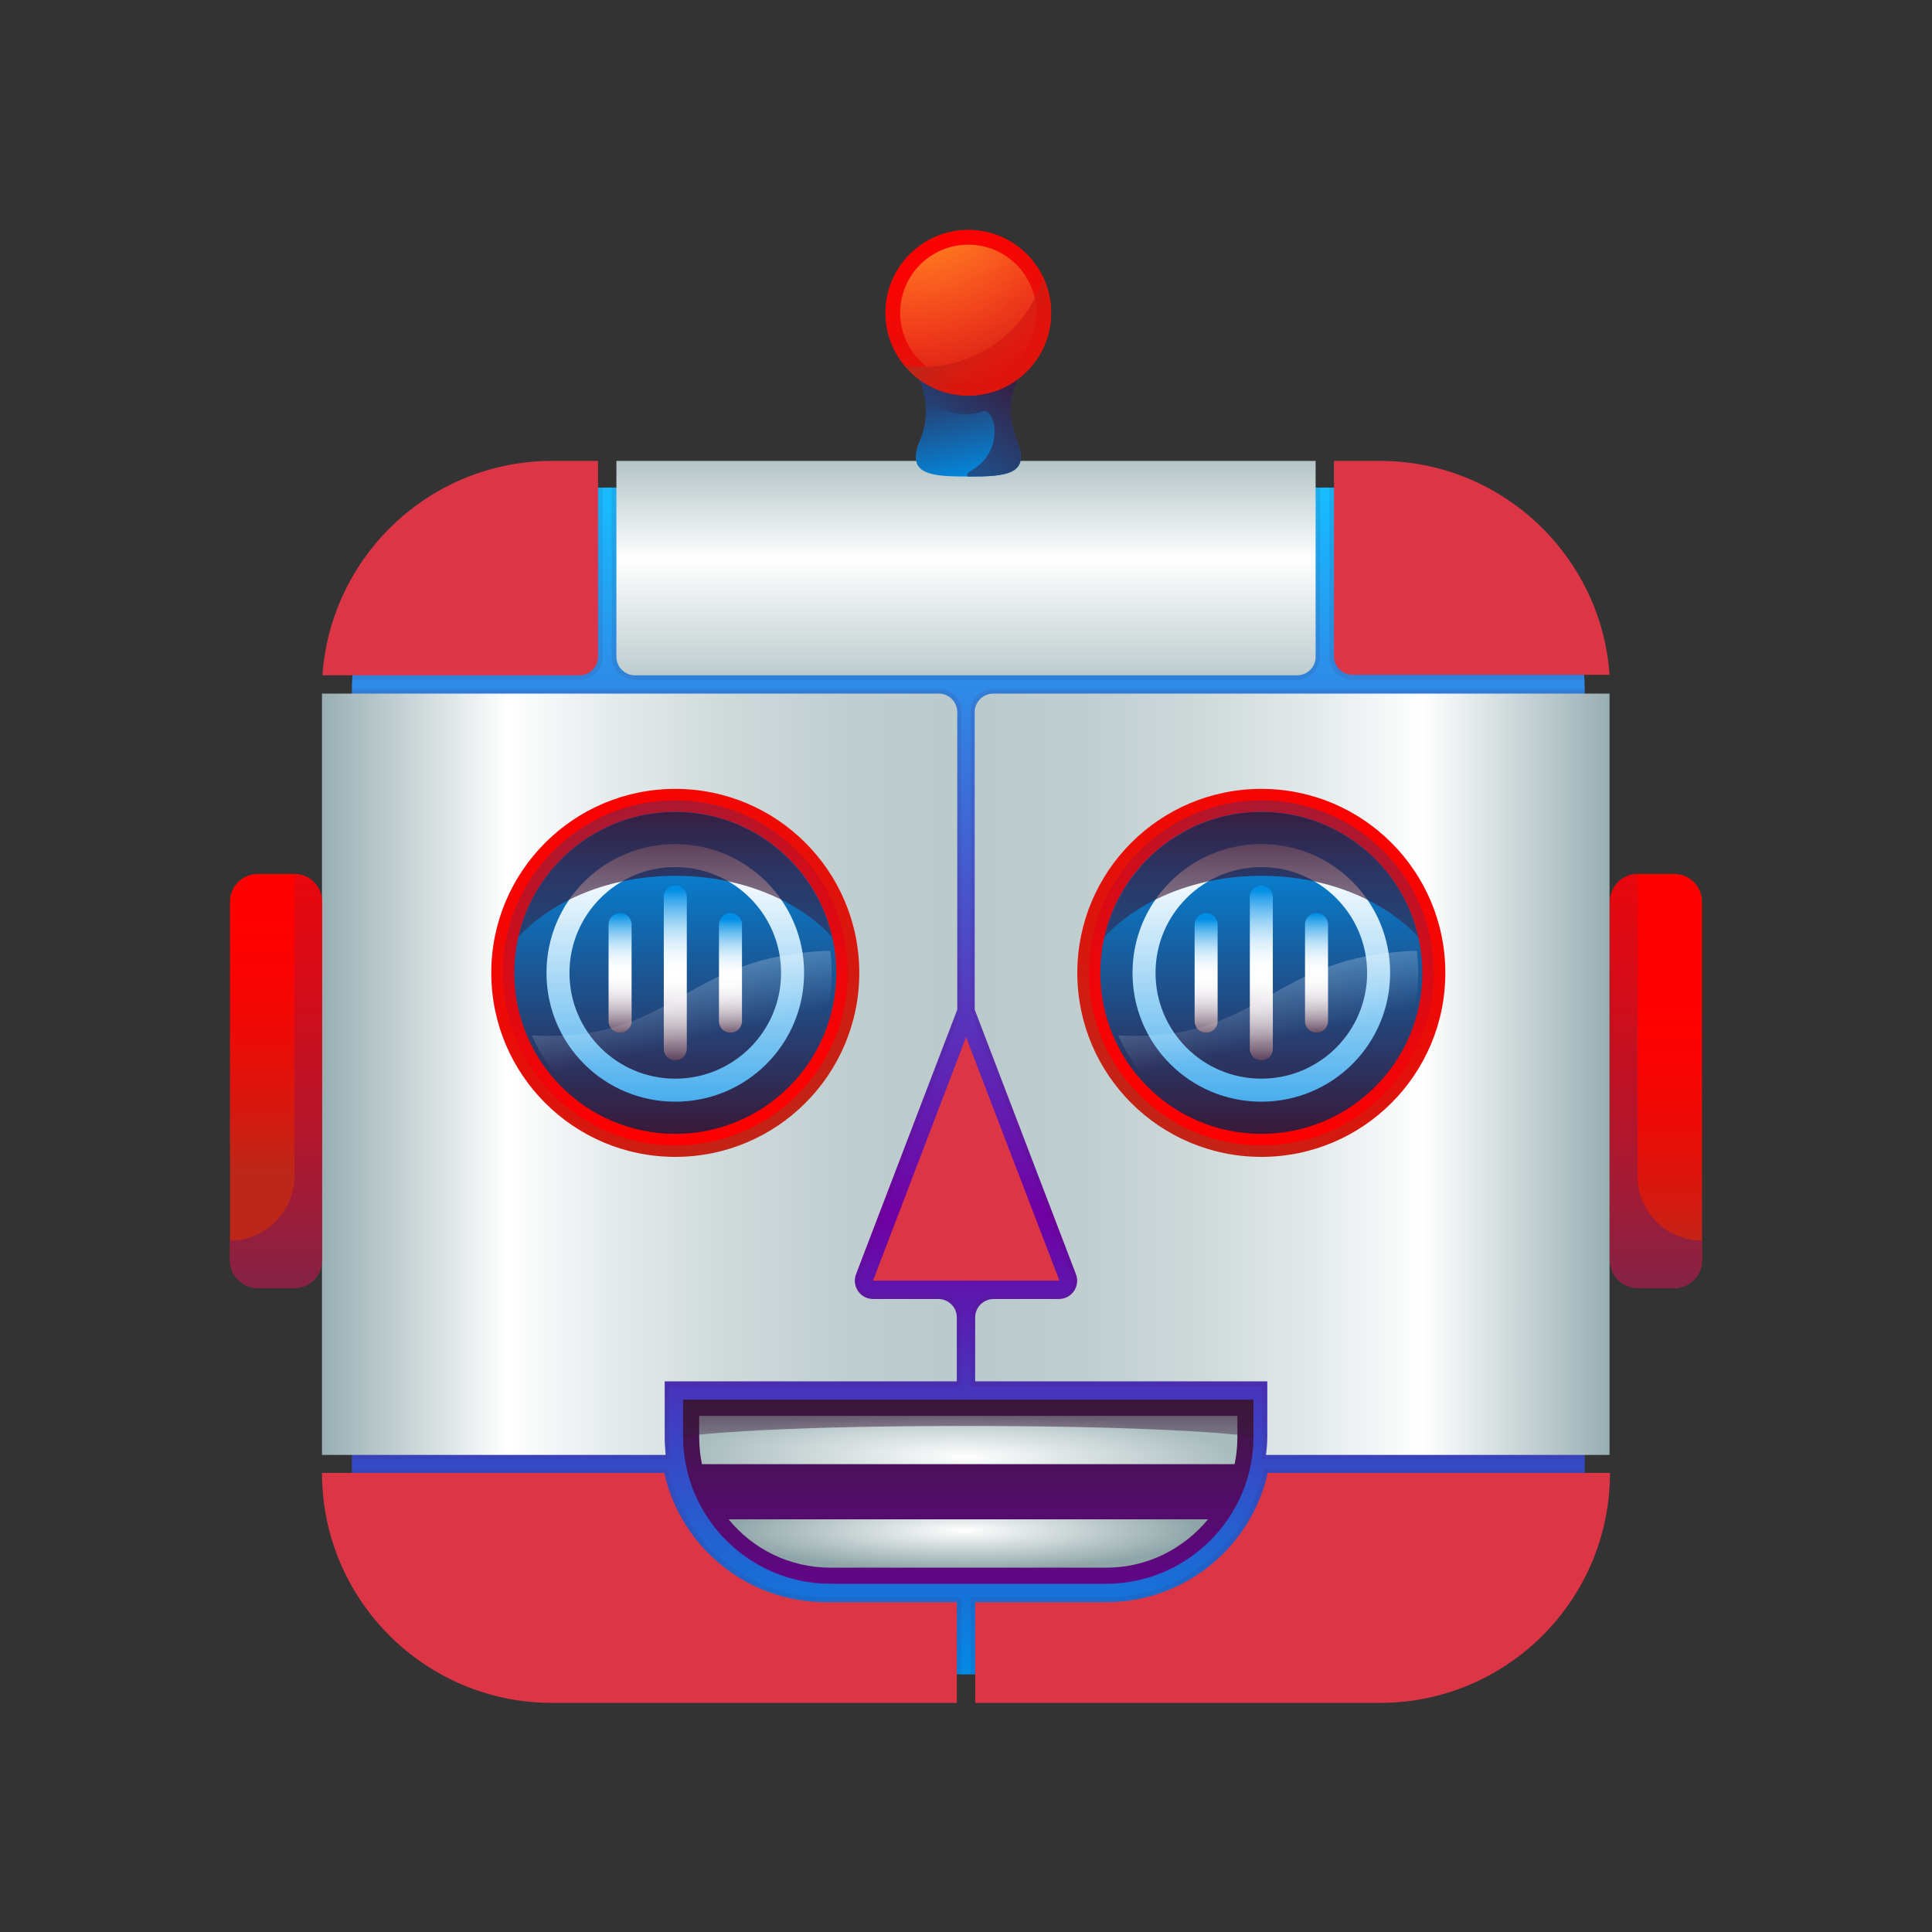 <svg width="80" height="80" viewBox="0 0 80 80" fill="none" xmlns="http://www.w3.org/2000/svg">
<rect x="0" y="0" width="80" height="80" fill="#333333" stroke="none"/>
<path d="M22.952 20.19C18.324 20.19 14.571 23.943 14.571 28.571V60.952C14.571 65.581 18.324 69.333 22.952 69.333H57.238C61.866 69.333 65.619 65.581 65.619 60.952V28.571C65.619 23.943 61.866 20.19 57.238 20.19H22.952Z" fill="url(#paint0_linear_3796_29401)"/>
<g opacity="0.3">
<path opacity="0.3" d="M57.238 20.19H55.048V27.2C55.048 27.733 55.467 28.152 56 28.152H65.6C65.391 23.714 61.715 20.19 57.238 20.19Z" fill="#4F0940"/>
<path opacity="0.3" d="M25.333 20.19V27.2C25.333 27.733 25.752 28.152 26.285 28.152H53.714C54.247 28.152 54.666 27.733 54.666 27.2V20.19H25.333Z" fill="#4F0940"/>
<path opacity="0.3" d="M22.953 20.19C18.477 20.19 14.8 23.714 14.591 28.152H24C24.534 28.152 24.953 27.733 24.953 27.2V20.19H22.953Z" fill="#4F0940"/>
<path opacity="0.3" d="M40.19 29.486V41.848L44.381 52.838C44.457 53.01 44.419 53.2 44.324 53.372C44.228 53.543 44.038 53.619 43.847 53.619H41.143C40.609 53.619 40.19 54.038 40.19 54.572V57.41H52.285V59.505C52.285 59.734 52.266 59.981 52.247 60.229L52.228 60.438H65.619V28.572C65.619 28.552 65.619 28.534 65.619 28.534H41.143C40.609 28.534 40.19 28.953 40.19 29.486Z" fill="#4F0940"/>
<path opacity="0.3" d="M65.619 60.799H52.343L52.304 60.952C51.619 63.961 48.895 66.152 45.809 66.152H40.19V69.332H57.238C61.866 69.332 65.619 65.58 65.619 60.952V60.799Z" fill="#4F0940"/>
<path opacity="0.3" d="M38.857 28.534H14.571C14.571 28.552 14.571 28.572 14.571 28.572V60.419H27.771L27.752 60.21C27.733 59.962 27.714 59.714 27.714 59.486V57.391H39.809V54.553C39.809 54.019 39.39 53.6 38.857 53.6H36.152C35.962 53.6 35.79 53.505 35.676 53.353C35.562 53.2 35.543 53.01 35.619 52.819L39.809 41.829V29.467C39.809 28.953 39.39 28.534 38.857 28.534Z" fill="#4F0940"/>
<path opacity="0.3" d="M27.695 60.952L27.657 60.799H14.571V60.952C14.571 65.58 18.324 69.332 22.952 69.332H39.809V66.152H34.19C31.105 66.152 28.362 63.98 27.695 60.952Z" fill="#4F0940"/>
</g>
<path d="M70.477 37.333V52.19C70.477 52.818 69.962 53.333 69.334 53.333H67.81C67.181 53.333 66.667 52.818 66.667 52.19V37.333C66.667 36.704 67.181 36.19 67.81 36.19H69.334C69.962 36.19 70.477 36.704 70.477 37.333Z" fill="url(#paint1_linear_3796_29401)"/>
<path d="M13.334 37.333V52.19C13.334 52.818 12.82 53.333 12.191 53.333H10.667C10.039 53.333 9.524 52.818 9.524 52.19V37.333C9.524 36.704 10.039 36.19 10.667 36.19H12.191C12.82 36.19 13.334 36.704 13.334 37.333Z" fill="url(#paint2_linear_3796_29401)"/>
<path d="M66.667 37.333V52.19C66.667 52.818 67.181 53.333 67.81 53.333H69.334C69.962 53.333 70.477 52.818 70.477 52.19V51.371C69.01 51.371 67.81 50.171 67.81 48.704V36.19C67.181 36.19 66.667 36.704 66.667 37.333Z" fill="url(#paint3_linear_3796_29401)"/>
<path d="M52.495 60.99C51.809 64.056 49.066 66.342 45.809 66.342H40.381V70.513H57.142C62.4 70.513 66.666 66.247 66.666 60.99H52.495Z" fill="#DC3646"/>
<path d="M57.143 19.085H55.238V27.181C55.238 27.6 55.581 27.942 56 27.942H66.648C66.305 23.009 62.172 19.085 57.143 19.085Z" fill="#DC3646"/>
<path d="M13.352 27.962H24C24.419 27.962 24.762 27.619 24.762 27.2V19.085H22.857C17.829 19.085 13.695 23.009 13.352 27.962Z" fill="#DC3646"/>
<path d="M26.286 27.962H53.715C54.134 27.962 54.477 27.619 54.477 27.2V19.085H25.524V27.181C25.524 27.619 25.867 27.962 26.286 27.962Z" fill="url(#paint4_linear_3796_29401)"/>
<path d="M27.523 59.484V57.199H39.619V54.551C39.619 54.132 39.276 53.789 38.857 53.789H36.152C35.619 53.789 35.257 53.256 35.447 52.76L39.638 41.808V29.484C39.638 29.065 39.295 28.722 38.876 28.722H13.333V60.246H27.562C27.543 59.999 27.523 59.751 27.523 59.484Z" fill="url(#paint5_linear_3796_29401)"/>
<path d="M52.476 59.484V57.199H40.38V54.551C40.38 54.132 40.723 53.789 41.142 53.789H43.847C44.38 53.789 44.742 53.256 44.552 52.76L40.361 41.808V29.484C40.361 29.065 40.704 28.722 41.123 28.722H66.647V60.246H52.419C52.457 59.999 52.476 59.751 52.476 59.484Z" fill="url(#paint6_linear_3796_29401)"/>
<path d="M27.504 60.99C28.19 64.056 30.933 66.342 34.19 66.342H39.619V70.513H22.857C17.6 70.513 13.333 66.247 13.333 60.99H27.504Z" fill="#DC3646"/>
<path d="M27.962 47.904C32.17 47.904 35.581 44.493 35.581 40.285C35.581 36.077 32.17 32.666 27.962 32.666C23.754 32.666 20.343 36.077 20.343 40.285C20.343 44.493 23.754 47.904 27.962 47.904Z" fill="url(#paint7_linear_3796_29401)"/>
<path d="M27.962 47.429C31.907 47.429 35.105 44.231 35.105 40.286C35.105 36.341 31.907 33.143 27.962 33.143C24.017 33.143 20.819 36.341 20.819 40.286C20.819 44.231 24.017 47.429 27.962 47.429Z" fill="url(#paint8_linear_3796_29401)"/>
<path d="M27.962 46.951C31.643 46.951 34.628 43.967 34.628 40.285C34.628 36.603 31.643 33.618 27.962 33.618C24.28 33.618 21.295 36.603 21.295 40.285C21.295 43.967 24.28 46.951 27.962 46.951Z" fill="url(#paint9_linear_3796_29401)"/>
<path d="M27.962 34.951C25.01 34.951 22.629 37.332 22.629 40.285C22.629 43.237 25.01 45.618 27.962 45.618C30.915 45.618 33.296 43.237 33.296 40.285C33.296 37.332 30.896 34.951 27.962 34.951ZM27.962 44.665C25.543 44.665 23.581 42.704 23.581 40.285C23.581 37.865 25.543 35.904 27.962 35.904C30.381 35.904 32.343 37.865 32.343 40.285C32.343 42.704 30.381 44.665 27.962 44.665Z" fill="url(#paint10_linear_3796_29401)"/>
<path d="M27.486 37.143V43.429C27.486 43.695 27.696 43.905 27.962 43.905C28.229 43.905 28.439 43.695 28.439 43.429V37.143C28.439 36.876 28.229 36.667 27.962 36.667C27.696 36.667 27.486 36.876 27.486 37.143Z" fill="url(#paint11_linear_3796_29401)"/>
<path d="M25.2 38.284V42.284C25.2 42.55 25.41 42.76 25.676 42.76C25.943 42.76 26.153 42.55 26.153 42.284V38.284C26.153 38.017 25.943 37.808 25.676 37.808C25.41 37.808 25.2 38.017 25.2 38.284Z" fill="url(#paint12_linear_3796_29401)"/>
<path d="M30.724 38.284V42.284C30.724 42.55 30.514 42.76 30.248 42.76C29.981 42.76 29.771 42.55 29.771 42.284V38.284C29.771 38.017 29.981 37.808 30.248 37.808C30.495 37.808 30.724 38.017 30.724 38.284Z" fill="url(#paint13_linear_3796_29401)"/>
<path d="M27.962 36.266C30.667 36.266 33.048 37.275 34.457 38.799C33.772 35.828 31.124 33.618 27.962 33.618C24.8 33.618 22.134 35.828 21.467 38.799C22.876 37.275 25.257 36.266 27.962 36.266Z" fill="url(#paint14_linear_3796_29401)"/>
<path d="M52.229 47.904C56.436 47.904 59.848 44.493 59.848 40.285C59.848 36.077 56.436 32.666 52.229 32.666C48.021 32.666 44.609 36.077 44.609 40.285C44.609 44.493 48.021 47.904 52.229 47.904Z" fill="url(#paint15_linear_3796_29401)"/>
<path d="M52.229 47.429C56.174 47.429 59.372 44.231 59.372 40.286C59.372 36.341 56.174 33.143 52.229 33.143C48.284 33.143 45.086 36.341 45.086 40.286C45.086 44.231 48.284 47.429 52.229 47.429Z" fill="url(#paint16_linear_3796_29401)"/>
<path d="M52.229 46.951C55.911 46.951 58.896 43.967 58.896 40.285C58.896 36.603 55.911 33.618 52.229 33.618C48.547 33.618 45.562 36.603 45.562 40.285C45.562 43.967 48.547 46.951 52.229 46.951Z" fill="url(#paint17_linear_3796_29401)"/>
<path d="M46.895 40.285C46.895 43.237 49.276 45.618 52.229 45.618C55.181 45.618 57.562 43.237 57.562 40.285C57.562 37.332 55.181 34.951 52.229 34.951C49.295 34.951 46.895 37.332 46.895 40.285ZM47.848 40.285C47.848 37.865 49.81 35.904 52.229 35.904C54.648 35.904 56.61 37.865 56.61 40.285C56.61 42.704 54.648 44.665 52.229 44.665C49.81 44.665 47.848 42.704 47.848 40.285Z" fill="url(#paint18_linear_3796_29401)"/>
<path d="M52.705 37.143V43.429C52.705 43.695 52.496 43.905 52.229 43.905C51.962 43.905 51.753 43.695 51.753 43.429V37.143C51.753 36.876 51.962 36.667 52.229 36.667C52.496 36.667 52.705 36.876 52.705 37.143Z" fill="url(#paint19_linear_3796_29401)"/>
<path d="M54.991 38.284V42.284C54.991 42.55 54.781 42.76 54.514 42.76C54.248 42.76 54.038 42.55 54.038 42.284V38.284C54.038 38.017 54.248 37.808 54.514 37.808C54.781 37.808 54.991 38.017 54.991 38.284Z" fill="url(#paint20_linear_3796_29401)"/>
<path d="M49.467 38.284V42.284C49.467 42.55 49.676 42.76 49.943 42.76C50.209 42.76 50.419 42.55 50.419 42.284V38.284C50.419 38.017 50.209 37.808 49.943 37.808C49.696 37.808 49.467 38.017 49.467 38.284Z" fill="url(#paint21_linear_3796_29401)"/>
<path d="M52.229 36.266C49.524 36.266 47.143 37.275 45.733 38.799C46.419 35.828 49.067 33.618 52.229 33.618C55.39 33.618 58.057 35.828 58.724 38.799C57.314 37.275 54.933 36.266 52.229 36.266Z" fill="url(#paint22_linear_3796_29401)"/>
<path d="M22.02 42.875C23.01 45.161 25.296 46.761 27.962 46.761C31.543 46.761 34.439 43.865 34.439 40.284C34.439 39.98 34.419 39.675 34.381 39.37C28.21 39.561 28.02 43.18 22.02 42.875Z" fill="url(#paint23_linear_3796_29401)"/>
<path d="M46.306 42.875C47.296 45.161 49.582 46.761 52.249 46.761C55.829 46.761 58.725 43.865 58.725 40.284C58.725 39.98 58.706 39.675 58.668 39.37C52.496 39.561 52.306 43.18 46.306 42.875Z" fill="url(#paint24_linear_3796_29401)"/>
<path d="M40 42.951L36.152 53.027H43.867L40 42.951Z" fill="#DC3646"/>
<path d="M40 53.027V42.951L43.848 53.027H40Z" fill="#DC3646"/>
<path d="M28.286 57.961V59.484C28.286 62.837 31.029 65.58 34.381 65.58H45.81C49.162 65.58 51.905 62.837 51.905 59.484V57.961H28.286Z" fill="url(#paint25_linear_3796_29401)"/>
<path d="M51.123 60.628C51.2 60.266 51.238 59.885 51.238 59.485V58.628H28.952V59.485C28.952 59.885 28.99 60.266 29.066 60.628H51.123Z" fill="url(#paint26_radial_3796_29401)"/>
<path d="M28.286 59.484C28.286 59.484 31.048 59.046 40 59.046C48.953 59.046 51.905 59.484 51.905 59.484V57.961H28.286V59.484Z" fill="url(#paint27_linear_3796_29401)"/>
<path d="M50.02 62.913H30.172C31.162 64.132 32.686 64.913 34.382 64.913H45.81C47.505 64.913 49.01 64.132 50.02 62.913Z" fill="url(#paint28_radial_3796_29401)"/>
<path d="M40.095 19.733C38.533 19.733 37.486 19.657 38.095 18.228C38.419 17.447 38.419 16.571 38.095 15.809C37.486 14.38 38.533 12.799 40.095 12.799C41.657 12.799 42.705 14.38 42.095 15.809C41.771 16.59 41.771 17.466 42.095 18.228C42.705 19.657 41.657 19.733 40.095 19.733Z" fill="url(#paint29_linear_3796_29401)"/>
<path d="M37.924 14.762C37.905 15.105 37.943 15.448 38.096 15.791C38.191 16.02 38.267 16.267 38.305 16.515C39.201 17.296 40.267 17.201 40.686 17.029C41.182 16.839 41.696 18.686 40.153 19.524C40.02 19.601 40.02 19.734 40.096 19.734C41.658 19.734 42.705 19.658 42.096 18.229C41.772 17.448 41.772 16.572 42.096 15.81C42.305 15.334 42.305 14.839 42.191 14.401L39.81 13.677L37.924 14.762Z" fill="url(#paint30_linear_3796_29401)"/>
<path d="M40.096 16.38C41.989 16.38 43.524 14.845 43.524 12.952C43.524 11.058 41.989 9.523 40.096 9.523C38.202 9.523 36.667 11.058 36.667 12.952C36.667 14.845 38.202 16.38 40.096 16.38Z" fill="#FF0000"/>
<path d="M40.096 16.38C41.989 16.38 43.524 14.845 43.524 12.952C43.524 11.058 41.989 9.523 40.096 9.523C38.202 9.523 36.667 11.058 36.667 12.952C36.667 14.845 38.202 16.38 40.096 16.38Z" fill="url(#paint31_linear_3796_29401)"/>
<path opacity="0.75" d="M40.095 15.77C41.651 15.77 42.914 14.508 42.914 12.951C42.914 11.394 41.651 10.132 40.095 10.132C38.538 10.132 37.275 11.394 37.275 12.951C37.275 14.508 38.538 15.77 40.095 15.77Z" fill="url(#paint32_radial_3796_29401)"/>
<path d="M13.334 37.333V52.19C13.334 52.818 12.82 53.333 12.191 53.333H10.667C10.039 53.333 9.524 52.818 9.524 52.19V51.371C10.991 51.371 12.191 50.171 12.191 48.704V36.19C12.82 36.19 13.334 36.704 13.334 37.333Z" fill="url(#paint33_linear_3796_29401)"/>
<path d="M43.2 11.504C42.533 13.637 40.533 15.199 38.172 15.199C37.924 15.199 37.696 15.18 37.467 15.142C38.096 15.904 39.048 16.38 40.096 16.38C41.981 16.38 43.524 14.837 43.524 12.951C43.524 12.437 43.41 11.942 43.2 11.504Z" fill="url(#paint34_linear_3796_29401)"/>
<defs>
<linearGradient id="paint0_linear_3796_29401" x1="40.095" y1="69.841" x2="40.095" y2="20.775" gradientUnits="userSpaceOnUse">
<stop stop-color="#008EE6"/>
<stop offset="0.397" stop-color="#7000A3"/>
<stop offset="1" stop-color="#17BBFE"/>
</linearGradient>
<linearGradient id="paint1_linear_3796_29401" x1="68.572" y1="52.031" x2="68.572" y2="41.417" gradientUnits="userSpaceOnUse">
<stop stop-color="#BD2719"/>
<stop offset="0.215" stop-color="#D41A10"/>
<stop offset="0.505" stop-color="#EC0C07"/>
<stop offset="0.774" stop-color="#FA0302"/>
<stop offset="1" stop-color="#FF0000"/>
</linearGradient>
<linearGradient id="paint2_linear_3796_29401" x1="11.429" y1="48.507" x2="11.429" y2="37.825" gradientUnits="userSpaceOnUse">
<stop stop-color="#BD2719"/>
<stop offset="0.215" stop-color="#D41A10"/>
<stop offset="0.505" stop-color="#EC0C07"/>
<stop offset="0.774" stop-color="#FA0302"/>
<stop offset="1" stop-color="#FF0000"/>
</linearGradient>
<linearGradient id="paint3_linear_3796_29401" x1="68.572" y1="57.777" x2="68.572" y2="25.945" gradientUnits="userSpaceOnUse">
<stop stop-color="#612D5B"/>
<stop offset="0.148" stop-color="#872245"/>
<stop offset="0.339" stop-color="#B2162C"/>
<stop offset="0.524" stop-color="#D30C19"/>
<stop offset="0.701" stop-color="#EB060B"/>
<stop offset="0.863" stop-color="#FA0103"/>
<stop offset="1" stop-color="#FF0000"/>
</linearGradient>
<linearGradient id="paint4_linear_3796_29401" x1="40.001" y1="28.127" x2="40.001" y2="17.643" gradientUnits="userSpaceOnUse">
<stop stop-color="#BBCACC"/>
<stop offset="0.472" stop-color="white"/>
<stop offset="1" stop-color="#99AFB3"/>
</linearGradient>
<linearGradient id="paint5_linear_3796_29401" x1="39.18" y1="44.475" x2="13.402" y2="44.475" gradientUnits="userSpaceOnUse">
<stop stop-color="#BBCACC"/>
<stop offset="0.158" stop-color="#C0CED0"/>
<stop offset="0.342" stop-color="#CED9DA"/>
<stop offset="0.538" stop-color="#E5EBEC"/>
<stop offset="0.704" stop-color="white"/>
<stop offset="1" stop-color="#99AFB3"/>
</linearGradient>
<linearGradient id="paint6_linear_3796_29401" x1="40.819" y1="44.475" x2="66.598" y2="44.475" gradientUnits="userSpaceOnUse">
<stop stop-color="#BBCACC"/>
<stop offset="0.158" stop-color="#C0CED0"/>
<stop offset="0.342" stop-color="#CED9DA"/>
<stop offset="0.538" stop-color="#E5EBEC"/>
<stop offset="0.704" stop-color="white"/>
<stop offset="1" stop-color="#99AFB3"/>
</linearGradient>
<linearGradient id="paint7_linear_3796_29401" x1="32.74" y1="47.487" x2="21.026" y2="29.867" gradientUnits="userSpaceOnUse">
<stop stop-color="#BD2719"/>
<stop offset="0.215" stop-color="#D41A10"/>
<stop offset="0.505" stop-color="#EC0C07"/>
<stop offset="0.774" stop-color="#FA0302"/>
<stop offset="1" stop-color="#FF0000"/>
</linearGradient>
<linearGradient id="paint8_linear_3796_29401" x1="24.387" y1="27.263" x2="30.038" y2="47.898" gradientUnits="userSpaceOnUse">
<stop stop-color="#612D5B"/>
<stop offset="0.148" stop-color="#872245"/>
<stop offset="0.339" stop-color="#B2162C"/>
<stop offset="0.524" stop-color="#D30C19"/>
<stop offset="0.701" stop-color="#EB060B"/>
<stop offset="0.863" stop-color="#FA0103"/>
<stop offset="1" stop-color="#FF0000"/>
</linearGradient>
<linearGradient id="paint9_linear_3796_29401" x1="27.953" y1="34.317" x2="27.953" y2="47.039" gradientUnits="userSpaceOnUse">
<stop stop-color="#008EE6"/>
<stop offset="1" stop-color="#391838"/>
</linearGradient>
<linearGradient id="paint10_linear_3796_29401" x1="27.954" y1="49.559" x2="27.954" y2="35.812" gradientUnits="userSpaceOnUse">
<stop stop-color="#008EE6"/>
<stop offset="1" stop-color="white"/>
</linearGradient>
<linearGradient id="paint11_linear_3796_29401" x1="27.954" y1="36.841" x2="27.954" y2="44.299" gradientUnits="userSpaceOnUse">
<stop stop-color="#008EE6"/>
<stop offset="0.051" stop-color="#34A5EB"/>
<stop offset="0.111" stop-color="#69BDF0"/>
<stop offset="0.171" stop-color="#97D1F5"/>
<stop offset="0.231" stop-color="#BCE2F8"/>
<stop offset="0.291" stop-color="#DAEEFB"/>
<stop offset="0.35" stop-color="#EEF8FD"/>
<stop offset="0.408" stop-color="#FBFDFF"/>
<stop offset="0.463" stop-color="white"/>
<stop offset="0.531" stop-color="#FBFBFB"/>
<stop offset="0.602" stop-color="#F1EEF1"/>
<stop offset="0.674" stop-color="#DFDADF"/>
<stop offset="0.746" stop-color="#C6BDC6"/>
<stop offset="0.819" stop-color="#A697A5"/>
<stop offset="0.893" stop-color="#7F697E"/>
<stop offset="0.966" stop-color="#513450"/>
<stop offset="1" stop-color="#391838"/>
</linearGradient>
<linearGradient id="paint12_linear_3796_29401" x1="25.668" y1="37.839" x2="25.668" y2="43.13" gradientUnits="userSpaceOnUse">
<stop stop-color="#008EE6"/>
<stop offset="0.051" stop-color="#34A5EB"/>
<stop offset="0.111" stop-color="#69BDF0"/>
<stop offset="0.171" stop-color="#97D1F5"/>
<stop offset="0.231" stop-color="#BCE2F8"/>
<stop offset="0.291" stop-color="#DAEEFB"/>
<stop offset="0.35" stop-color="#EEF8FD"/>
<stop offset="0.408" stop-color="#FBFDFF"/>
<stop offset="0.463" stop-color="white"/>
<stop offset="0.531" stop-color="#FBFBFB"/>
<stop offset="0.602" stop-color="#F1EEF1"/>
<stop offset="0.674" stop-color="#DFDADF"/>
<stop offset="0.746" stop-color="#C6BDC6"/>
<stop offset="0.819" stop-color="#A697A5"/>
<stop offset="0.893" stop-color="#7F697E"/>
<stop offset="0.966" stop-color="#513450"/>
<stop offset="1" stop-color="#391838"/>
</linearGradient>
<linearGradient id="paint13_linear_3796_29401" x1="30.239" y1="38.054" x2="30.239" y2="43.253" gradientUnits="userSpaceOnUse">
<stop stop-color="#008EE6"/>
<stop offset="0.051" stop-color="#34A5EB"/>
<stop offset="0.111" stop-color="#69BDF0"/>
<stop offset="0.171" stop-color="#97D1F5"/>
<stop offset="0.231" stop-color="#BCE2F8"/>
<stop offset="0.291" stop-color="#DAEEFB"/>
<stop offset="0.35" stop-color="#EEF8FD"/>
<stop offset="0.408" stop-color="#FBFDFF"/>
<stop offset="0.463" stop-color="white"/>
<stop offset="0.531" stop-color="#FBFBFB"/>
<stop offset="0.602" stop-color="#F1EEF1"/>
<stop offset="0.674" stop-color="#DFDADF"/>
<stop offset="0.746" stop-color="#C6BDC6"/>
<stop offset="0.819" stop-color="#A697A5"/>
<stop offset="0.893" stop-color="#7F697E"/>
<stop offset="0.966" stop-color="#513450"/>
<stop offset="1" stop-color="#391838"/>
</linearGradient>
<linearGradient id="paint14_linear_3796_29401" x1="27.954" y1="33.142" x2="27.954" y2="43.494" gradientUnits="userSpaceOnUse">
<stop stop-color="#391838"/>
<stop offset="1" stop-color="#391838" stop-opacity="0"/>
</linearGradient>
<linearGradient id="paint15_linear_3796_29401" x1="47.45" y1="47.487" x2="59.165" y2="29.867" gradientUnits="userSpaceOnUse">
<stop stop-color="#BD2719"/>
<stop offset="0.215" stop-color="#D41A10"/>
<stop offset="0.505" stop-color="#EC0C07"/>
<stop offset="0.774" stop-color="#FA0302"/>
<stop offset="1" stop-color="#FF0000"/>
</linearGradient>
<linearGradient id="paint16_linear_3796_29401" x1="55.804" y1="27.263" x2="50.153" y2="47.898" gradientUnits="userSpaceOnUse">
<stop stop-color="#612D5B"/>
<stop offset="0.148" stop-color="#872245"/>
<stop offset="0.339" stop-color="#B2162C"/>
<stop offset="0.524" stop-color="#D30C19"/>
<stop offset="0.701" stop-color="#EB060B"/>
<stop offset="0.863" stop-color="#FA0103"/>
<stop offset="1" stop-color="#FF0000"/>
</linearGradient>
<linearGradient id="paint17_linear_3796_29401" x1="52.237" y1="34.317" x2="52.237" y2="47.039" gradientUnits="userSpaceOnUse">
<stop stop-color="#008EE6"/>
<stop offset="1" stop-color="#391838"/>
</linearGradient>
<linearGradient id="paint18_linear_3796_29401" x1="52.237" y1="49.559" x2="52.237" y2="35.812" gradientUnits="userSpaceOnUse">
<stop stop-color="#008EE6"/>
<stop offset="1" stop-color="white"/>
</linearGradient>
<linearGradient id="paint19_linear_3796_29401" x1="52.238" y1="36.841" x2="52.238" y2="44.299" gradientUnits="userSpaceOnUse">
<stop stop-color="#008EE6"/>
<stop offset="0.051" stop-color="#34A5EB"/>
<stop offset="0.111" stop-color="#69BDF0"/>
<stop offset="0.171" stop-color="#97D1F5"/>
<stop offset="0.231" stop-color="#BCE2F8"/>
<stop offset="0.291" stop-color="#DAEEFB"/>
<stop offset="0.35" stop-color="#EEF8FD"/>
<stop offset="0.408" stop-color="#FBFDFF"/>
<stop offset="0.463" stop-color="white"/>
<stop offset="0.531" stop-color="#FBFBFB"/>
<stop offset="0.602" stop-color="#F1EEF1"/>
<stop offset="0.674" stop-color="#DFDADF"/>
<stop offset="0.746" stop-color="#C6BDC6"/>
<stop offset="0.819" stop-color="#A697A5"/>
<stop offset="0.893" stop-color="#7F697E"/>
<stop offset="0.966" stop-color="#513450"/>
<stop offset="1" stop-color="#391838"/>
</linearGradient>
<linearGradient id="paint20_linear_3796_29401" x1="54.523" y1="37.839" x2="54.523" y2="43.13" gradientUnits="userSpaceOnUse">
<stop stop-color="#008EE6"/>
<stop offset="0.051" stop-color="#34A5EB"/>
<stop offset="0.111" stop-color="#69BDF0"/>
<stop offset="0.171" stop-color="#97D1F5"/>
<stop offset="0.231" stop-color="#BCE2F8"/>
<stop offset="0.291" stop-color="#DAEEFB"/>
<stop offset="0.35" stop-color="#EEF8FD"/>
<stop offset="0.408" stop-color="#FBFDFF"/>
<stop offset="0.463" stop-color="white"/>
<stop offset="0.531" stop-color="#FBFBFB"/>
<stop offset="0.602" stop-color="#F1EEF1"/>
<stop offset="0.674" stop-color="#DFDADF"/>
<stop offset="0.746" stop-color="#C6BDC6"/>
<stop offset="0.819" stop-color="#A697A5"/>
<stop offset="0.893" stop-color="#7F697E"/>
<stop offset="0.966" stop-color="#513450"/>
<stop offset="1" stop-color="#391838"/>
</linearGradient>
<linearGradient id="paint21_linear_3796_29401" x1="49.952" y1="38.054" x2="49.952" y2="43.253" gradientUnits="userSpaceOnUse">
<stop stop-color="#008EE6"/>
<stop offset="0.051" stop-color="#34A5EB"/>
<stop offset="0.111" stop-color="#69BDF0"/>
<stop offset="0.171" stop-color="#97D1F5"/>
<stop offset="0.231" stop-color="#BCE2F8"/>
<stop offset="0.291" stop-color="#DAEEFB"/>
<stop offset="0.35" stop-color="#EEF8FD"/>
<stop offset="0.408" stop-color="#FBFDFF"/>
<stop offset="0.463" stop-color="white"/>
<stop offset="0.531" stop-color="#FBFBFB"/>
<stop offset="0.602" stop-color="#F1EEF1"/>
<stop offset="0.674" stop-color="#DFDADF"/>
<stop offset="0.746" stop-color="#C6BDC6"/>
<stop offset="0.819" stop-color="#A697A5"/>
<stop offset="0.893" stop-color="#7F697E"/>
<stop offset="0.966" stop-color="#513450"/>
<stop offset="1" stop-color="#391838"/>
</linearGradient>
<linearGradient id="paint22_linear_3796_29401" x1="52.237" y1="33.142" x2="52.237" y2="43.494" gradientUnits="userSpaceOnUse">
<stop stop-color="#391838"/>
<stop offset="1" stop-color="#391838" stop-opacity="0"/>
</linearGradient>
<linearGradient id="paint23_linear_3796_29401" x1="26.084" y1="32.266" x2="28.655" y2="43.075" gradientUnits="userSpaceOnUse">
<stop stop-color="white"/>
<stop offset="1" stop-color="white" stop-opacity="0"/>
</linearGradient>
<linearGradient id="paint24_linear_3796_29401" x1="50.367" y1="32.266" x2="52.939" y2="43.075" gradientUnits="userSpaceOnUse">
<stop stop-color="white"/>
<stop offset="1" stop-color="white" stop-opacity="0"/>
</linearGradient>
<linearGradient id="paint25_linear_3796_29401" x1="40.096" y1="68.634" x2="40.096" y2="57.091" gradientUnits="userSpaceOnUse">
<stop stop-color="#7000A3"/>
<stop offset="1" stop-color="#391838"/>
</linearGradient>
<radialGradient id="paint26_radial_3796_29401" cx="0" cy="0" r="1" gradientUnits="userSpaceOnUse" gradientTransform="translate(40.001 60.325) rotate(0.927) scale(11.15 1.909)">
<stop offset="0.001" stop-color="white"/>
<stop offset="1" stop-color="#A9BCBE"/>
</radialGradient>
<linearGradient id="paint27_linear_3796_29401" x1="40.096" y1="56.824" x2="40.096" y2="61.282" gradientUnits="userSpaceOnUse">
<stop stop-color="#391838"/>
<stop offset="1" stop-color="#391838" stop-opacity="0"/>
</linearGradient>
<radialGradient id="paint28_radial_3796_29401" cx="0" cy="0" r="1" gradientUnits="userSpaceOnUse" gradientTransform="translate(39.916 63.376) rotate(-0.065) scale(9.688 1.659)">
<stop offset="0.001" stop-color="white"/>
<stop offset="1" stop-color="#8EA5A8"/>
</radialGradient>
<linearGradient id="paint29_linear_3796_29401" x1="40.715" y1="19.937" x2="39.636" y2="14.599" gradientUnits="userSpaceOnUse">
<stop stop-color="#008EE6"/>
<stop offset="1" stop-color="#391838"/>
</linearGradient>
<linearGradient id="paint30_linear_3796_29401" x1="35.829" y1="22.805" x2="41.647" y2="14.849" gradientUnits="userSpaceOnUse">
<stop stop-color="#008EE6"/>
<stop offset="1" stop-color="#391838"/>
</linearGradient>
<linearGradient id="paint31_linear_3796_29401" x1="42.191" y1="17.581" x2="38.096" y2="8.534" gradientUnits="userSpaceOnUse">
<stop stop-color="#BD2719"/>
<stop offset="0.215" stop-color="#D41A10"/>
<stop offset="0.505" stop-color="#EC0C07"/>
<stop offset="0.774" stop-color="#FA0302"/>
<stop offset="1" stop-color="#FF0000"/>
</linearGradient>
<radialGradient id="paint32_radial_3796_29401" cx="0" cy="0" r="1" gradientUnits="userSpaceOnUse" gradientTransform="translate(37.822 7.165) scale(9.189 9.189)">
<stop offset="0.001" stop-color="#FFED1C"/>
<stop offset="0.2" stop-color="#FFEE2B" stop-opacity="0.801"/>
<stop offset="0.584" stop-color="#FFF254" stop-opacity="0.417"/>
<stop offset="1" stop-color="#FFF686" stop-opacity="0"/>
</radialGradient>
<linearGradient id="paint33_linear_3796_29401" x1="11.429" y1="57.777" x2="11.429" y2="25.945" gradientUnits="userSpaceOnUse">
<stop stop-color="#612D5B"/>
<stop offset="0.148" stop-color="#872245"/>
<stop offset="0.339" stop-color="#B2162C"/>
<stop offset="0.524" stop-color="#D30C19"/>
<stop offset="0.701" stop-color="#EB060B"/>
<stop offset="0.863" stop-color="#FA0103"/>
<stop offset="1" stop-color="#FF0000"/>
</linearGradient>
<linearGradient id="paint34_linear_3796_29401" x1="40.153" y1="13.137" x2="44.344" y2="17.645" gradientUnits="userSpaceOnUse">
<stop stop-color="#BD2719"/>
<stop offset="0.215" stop-color="#D41A10" stop-opacity="0.785"/>
<stop offset="0.505" stop-color="#EC0C07" stop-opacity="0.495"/>
<stop offset="0.774" stop-color="#FA0302" stop-opacity="0.226"/>
<stop offset="1" stop-color="#FF0000" stop-opacity="0"/>
</linearGradient>
</defs>
</svg>
